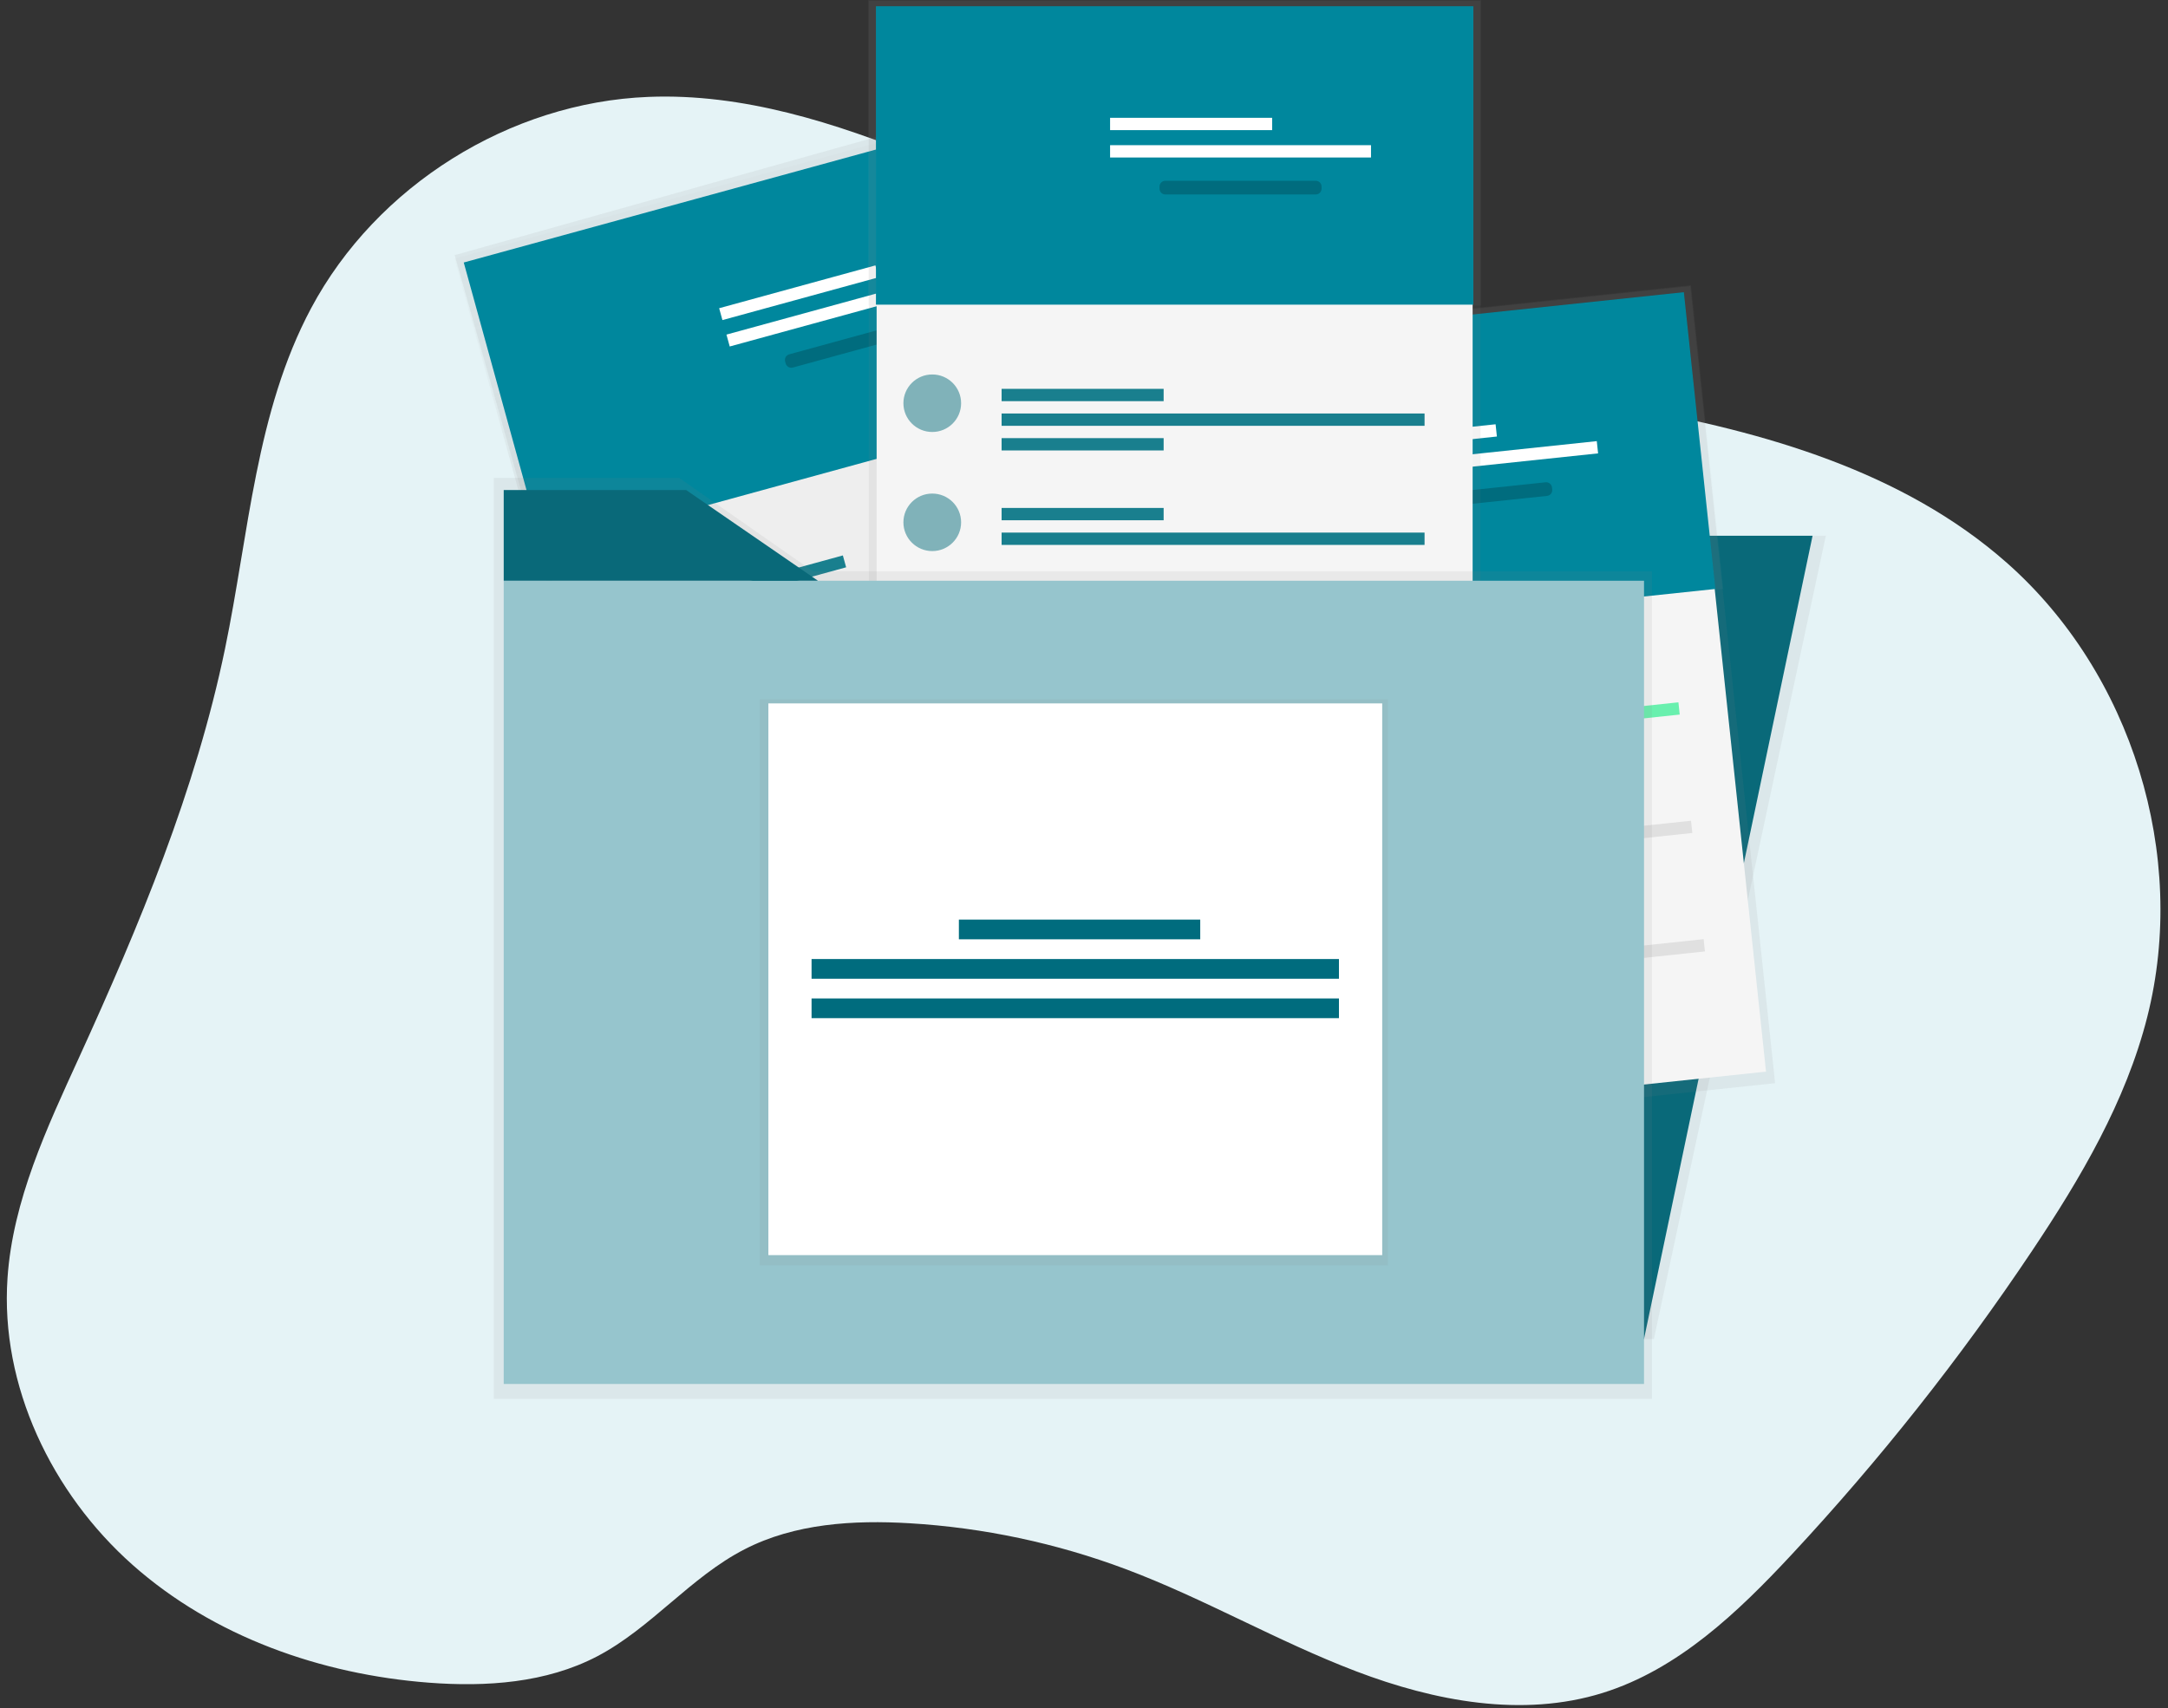 <svg width="151" height="119" viewBox="0 0 151 119" fill="none" xmlns="http://www.w3.org/2000/svg">
<rect x="0" y="0" width="151" height="119" fill="#333333" stroke="none"/>
<path d="M64.288 11.035C58.191 8.559 51.748 6.487 45.17 6.75C35.492 7.131 26.222 12.94 21.669 21.472C17.811 28.699 17.335 37.171 15.673 45.191C13.626 55.074 9.706 64.465 5.516 73.65C3.266 78.577 0.892 83.623 0.523 89.031C0.01 96.538 3.604 104.022 9.238 109.02C14.873 114.019 22.361 116.649 29.869 117.224C33.866 117.53 38.043 117.246 41.594 115.389C45.35 113.422 48.088 109.869 51.859 107.932C55.355 106.13 59.442 105.884 63.366 106.118C68.505 106.426 73.57 107.501 78.39 109.307C83.874 111.365 88.973 114.343 94.446 116.429C99.918 118.515 106.031 119.68 111.625 117.938C116.874 116.3 121.031 112.335 124.776 108.312C130.922 101.711 136.528 94.626 141.54 87.128C144.917 82.075 148.06 76.743 149.554 70.853C152.408 59.594 148.48 46.89 139.763 39.199C132.546 32.829 122.853 30.063 113.367 28.386C104.717 26.855 94.716 26.76 86.754 22.773C79.159 18.963 72.25 14.269 64.288 11.035Z" fill="#E5F3F6"/>
<path d="M72.564 6.306L31.668 17.774L46.79 71.387L87.686 59.918L72.564 6.306Z" fill="url(#paint0_linear)"/>
<path d="M72.828 6.728L31.657 18.013L37.315 38.538L78.487 27.253L72.828 6.728Z" fill="url(#paint1_linear)"/>
<path d="M72.387 7.353L32.36 18.324L46.86 70.92L86.886 59.95L72.387 7.353Z" fill="#EEEEEE"/>
<path d="M72.419 7.291L32.3 18.287L37.827 38.333L77.945 27.337L72.419 7.291Z" fill="#00879D"/>
<path d="M58.705 38.694L47.822 41.676L48.05 42.504L58.933 39.521L58.705 38.694Z" fill="#197F8E"/>
<path d="M59.618 42.005L48.736 44.988L48.964 45.815L59.847 42.833L59.618 42.005Z" fill="#F5F5F5"/>
<path d="M60.972 18.489L50.089 21.472L50.317 22.299L61.2 19.316L60.972 18.489Z" fill="white"/>
<path d="M68.12 18.507L50.597 23.31L50.825 24.138L68.348 19.335L68.12 18.507Z" fill="white"/>
<path opacity="0.2" d="M65.069 21.916L54.967 24.685C54.752 24.744 54.625 24.966 54.684 25.181L54.723 25.322C54.782 25.537 55.005 25.663 55.22 25.605L65.323 22.835C65.538 22.776 65.665 22.554 65.606 22.34L65.567 22.198C65.507 21.983 65.285 21.857 65.069 21.916Z" fill="black"/>
<path d="M43.966 45.851C45.036 45.558 45.664 44.455 45.37 43.388C45.076 42.321 43.971 41.694 42.901 41.987C41.831 42.28 41.202 43.383 41.496 44.45C41.79 45.517 42.896 46.144 43.966 45.851Z" fill="#69F0AE"/>
<path d="M60.913 46.695L50.03 49.678L50.258 50.505L61.141 47.522L60.913 46.695Z" fill="#BDBDBD"/>
<path d="M61.824 50.006L50.941 52.989L51.169 53.816L62.052 50.834L61.824 50.006Z" fill="#F5F5F5"/>
<path d="M78.893 43.548L50.487 51.333L50.715 52.161L79.121 44.375L78.893 43.548Z" fill="#E0E0E0"/>
<path d="M46.171 53.852C47.241 53.558 47.87 52.456 47.575 51.389C47.281 50.322 46.175 49.695 45.106 49.988C44.036 50.282 43.407 51.384 43.701 52.451C43.995 53.518 45.101 54.145 46.171 53.852Z" fill="#E0E0E0"/>
<path d="M63.117 54.695L52.234 57.678L52.462 58.505L63.345 55.522L63.117 54.695Z" fill="#BDBDBD"/>
<path d="M64.031 58.005L53.148 60.987L53.376 61.815L64.259 58.832L64.031 58.005Z" fill="#F5F5F5"/>
<path d="M81.096 51.548L52.69 59.333L52.919 60.161L81.324 52.375L81.096 51.548Z" fill="#E0E0E0"/>
<path d="M48.376 61.852C49.446 61.559 50.075 60.457 49.781 59.39C49.486 58.323 48.381 57.696 47.311 57.989C46.241 58.282 45.612 59.385 45.906 60.452C46.2 61.519 47.306 62.146 48.376 61.852Z" fill="#E0E0E0"/>
<path d="M115.192 93.28H101.382V37.322H127.169L115.192 93.28Z" fill="url(#paint2_linear)"/>
<path d="M114.504 93.28H100.967V37.322H126.245L114.504 93.28Z" fill="#096979"/>
<path d="M117.733 19.924L75.369 24.401L81.272 79.937L123.635 75.46L117.733 19.924Z" fill="url(#paint3_linear)"/>
<path d="M117.776 19.867L75.314 24.355L77.565 45.522L120.026 41.035L117.776 19.867Z" fill="url(#paint4_linear)"/>
<path d="M117.236 20.411L75.957 24.774L81.722 79.017L123.002 74.655L117.236 20.411Z" fill="#F5F5F5"/>
<path d="M117.279 20.355L75.904 24.728L78.101 45.402L119.476 41.029L117.279 20.355Z" fill="#00879D"/>
<path d="M98.648 49.129L87.424 50.315L87.515 51.169L98.738 49.982L98.648 49.129Z" fill="#BDBDBD"/>
<path d="M99.01 52.543L87.787 53.729L87.877 54.583L99.101 53.396L99.01 52.543Z" fill="#F5F5F5"/>
<path d="M116.901 48.927L87.606 52.023L87.696 52.876L116.991 49.78L116.901 48.927Z" fill="#69F0AE"/>
<path d="M104.167 29.557L92.944 30.743L93.035 31.596L104.258 30.41L104.167 29.557Z" fill="white"/>
<path d="M111.215 30.731L93.143 32.641L93.234 33.494L111.306 31.584L111.215 30.731Z" fill="white"/>
<path opacity="0.2" d="M107.649 33.599L97.231 34.7C97.008 34.724 96.848 34.923 96.871 35.144L96.886 35.29C96.91 35.511 97.109 35.672 97.332 35.648L107.75 34.547C107.973 34.524 108.134 34.325 108.11 34.104L108.094 33.958C108.071 33.736 107.872 33.576 107.649 33.599Z" fill="black"/>
<path d="M82.939 53.811C84.042 53.694 84.842 52.708 84.725 51.608C84.608 50.507 83.618 49.71 82.515 49.827C81.412 49.943 80.612 50.93 80.729 52.03C80.846 53.13 81.835 53.928 82.939 53.811Z" fill="#69F0AE"/>
<path d="M99.525 57.38L88.302 58.566L88.393 59.419L99.616 58.233L99.525 57.38Z" fill="#BDBDBD"/>
<path d="M99.89 60.794L88.666 61.98L88.757 62.833L99.98 61.647L99.89 60.794Z" fill="#F5F5F5"/>
<path d="M117.778 57.177L88.483 60.273L88.574 61.126L117.869 58.03L117.778 57.177Z" fill="#E0E0E0"/>
<path d="M83.816 62.061C84.919 61.945 85.719 60.958 85.602 59.858C85.485 58.758 84.496 57.96 83.392 58.077C82.289 58.193 81.489 59.18 81.606 60.28C81.723 61.38 82.712 62.178 83.816 62.061Z" fill="#E0E0E0"/>
<path d="M100.401 65.63L89.178 66.816L89.269 67.669L100.492 66.483L100.401 65.63Z" fill="#BDBDBD"/>
<path d="M100.764 69.044L89.54 70.23L89.631 71.084L100.855 69.897L100.764 69.044Z" fill="#F5F5F5"/>
<path d="M118.656 65.427L89.361 68.523L89.451 69.377L118.747 66.281L118.656 65.427Z" fill="#E0E0E0"/>
<path d="M84.693 70.312C85.797 70.195 86.597 69.209 86.48 68.108C86.363 67.008 85.373 66.211 84.27 66.327C83.166 66.444 82.367 67.43 82.484 68.531C82.601 69.631 83.59 70.428 84.693 70.312Z" fill="#E0E0E0"/>
<path d="M78.849 34.503C78.968 35.507 79.36 36.46 79.984 37.257C80.608 38.054 81.44 38.665 82.388 39.023C83.337 39.381 84.365 39.472 85.363 39.287C86.359 39.102 87.286 38.648 88.042 37.974C88.798 37.299 89.353 36.431 89.648 35.464C89.943 34.496 89.965 33.466 89.713 32.487C89.462 31.507 88.945 30.616 88.219 29.909C87.494 29.202 86.588 28.708 85.6 28.48L85.767 29.893C85.823 30.383 85.682 30.876 85.375 31.263C85.068 31.651 84.621 31.902 84.129 31.963C83.635 32.019 83.139 31.879 82.749 31.572C82.359 31.265 82.106 30.817 82.046 30.325L81.879 28.912C80.858 29.419 80.019 30.229 79.477 31.23C78.935 32.23 78.716 33.373 78.849 34.503Z" fill="url(#paint5_linear)"/>
<path d="M89.805 32.762C89.698 31.757 89.316 30.8 88.701 29.997C88.086 29.193 87.261 28.573 86.317 28.205C85.373 27.836 84.346 27.733 83.347 27.907C82.348 28.08 81.417 28.524 80.653 29.189C79.89 29.855 79.325 30.716 79.018 31.68C78.713 32.644 78.678 33.672 78.918 34.655C79.158 35.637 79.664 36.534 80.381 37.249C81.098 37.964 81.998 38.469 82.982 38.71L82.832 37.295C82.781 36.802 82.927 36.309 83.24 35.924C83.552 35.538 84.005 35.292 84.499 35.238C84.993 35.188 85.488 35.334 85.874 35.645C86.261 35.957 86.508 36.408 86.562 36.901L86.712 38.315C87.738 37.819 88.585 37.02 89.139 36.026C89.692 35.032 89.925 33.893 89.805 32.762Z" fill="#3F93CD"/>
<path d="M84.446 34.698C85.615 34.575 86.462 33.53 86.338 32.364C86.214 31.199 85.166 30.354 83.997 30.478C82.828 30.601 81.981 31.646 82.105 32.812C82.228 33.977 83.277 34.822 84.446 34.698Z" fill="white" stroke="white" stroke-miterlimit="10"/>
<path d="M84.499 35.238C84.005 35.292 83.552 35.538 83.24 35.924C82.928 36.309 82.781 36.802 82.832 37.295L82.983 38.71C84.234 39.014 85.552 38.876 86.713 38.318L86.562 36.904C86.509 36.41 86.262 35.958 85.875 35.646C85.489 35.334 84.994 35.188 84.499 35.238Z" fill="white" stroke="white" stroke-miterlimit="10"/>
<path d="M82.073 32.697C81.869 32.388 81.751 32.029 81.734 31.659C81.719 31.286 81.851 30.923 82.101 30.646C82.381 30.351 82.79 30.214 83.191 30.14C83.591 30.065 83.999 30.047 84.392 29.916C84.713 29.815 85.012 29.651 85.269 29.434C85.527 29.218 85.739 28.952 85.892 28.652C85.965 28.957 85.996 29.27 85.983 29.582C85.976 29.739 85.936 29.892 85.867 30.033C85.799 30.174 85.701 30.299 85.582 30.401C85.887 30.218 85.89 30.569 85.844 30.786C86.024 30.961 86.414 30.952 86.461 31.199C86.52 31.443 86.52 31.697 86.461 31.941C86.388 32.18 86.535 32.573 86.288 32.616" fill="white"/>
<path d="M82.073 32.697C81.869 32.388 81.751 32.029 81.734 31.659C81.719 31.286 81.851 30.923 82.101 30.646C82.381 30.351 82.79 30.214 83.191 30.14C83.591 30.065 83.999 30.047 84.392 29.916C84.713 29.815 85.012 29.651 85.269 29.434C85.527 29.218 85.739 28.952 85.892 28.652C85.965 28.957 85.996 29.27 85.983 29.582C85.976 29.739 85.936 29.892 85.867 30.033C85.799 30.174 85.701 30.299 85.582 30.401C85.887 30.218 85.89 30.569 85.844 30.786C86.024 30.961 86.414 30.952 86.461 31.199C86.52 31.443 86.52 31.697 86.461 31.941C86.388 32.18 86.535 32.573 86.288 32.616" stroke="white" stroke-miterlimit="10"/>
<path d="M85.692 30.342C85.692 30.342 87.183 30.315 86.364 32.612L85.692 30.342Z" fill="white"/>
<path d="M103.114 0.052H60.513V55.899H103.114V0.052Z" fill="url(#paint6_linear)"/>
<path d="M103.161 0H60.462V21.286H103.161V0Z" fill="url(#paint7_linear)"/>
<path d="M102.568 0.484H61.057V55.032H102.568V0.484Z" fill="#F5F5F5"/>
<path d="M102.617 0.434H61.01V21.224H102.617V0.434Z" fill="#00879D"/>
<path d="M81.047 27.089H69.761V27.947H81.047V27.089Z" fill="#197F8E"/>
<path d="M81.047 30.522H69.761V31.38H81.047V30.522Z" fill="#197F8E"/>
<path d="M99.22 28.806H69.761V29.664H99.22V28.806Z" fill="#197F8E"/>
<path d="M88.604 8.207H77.317V9.065H88.604V8.207Z" fill="white"/>
<path d="M95.49 10.114H77.317V10.972H95.49V10.114Z" fill="white"/>
<path opacity="0.2" d="M91.641 12.594H81.165C80.941 12.594 80.76 12.774 80.76 12.997V13.143C80.76 13.366 80.941 13.547 81.165 13.547H91.641C91.865 13.547 92.046 13.366 92.046 13.143V12.997C92.046 12.774 91.865 12.594 91.641 12.594Z" fill="black"/>
<path d="M64.932 30.094C66.041 30.094 66.941 29.197 66.941 28.09C66.941 26.984 66.041 26.087 64.932 26.087C63.822 26.087 62.922 26.984 62.922 28.09C62.922 29.197 63.822 30.094 64.932 30.094Z" fill="#80B2B9"/>
<path d="M81.047 35.386H69.761V36.244H81.047V35.386Z" fill="#197F8E"/>
<path d="M81.047 38.819H69.761V39.677H81.047V38.819Z" fill="#F5F5F5"/>
<path d="M99.22 37.103H69.761V37.961H99.22V37.103Z" fill="#197F8E"/>
<path d="M64.932 38.391C66.041 38.391 66.941 37.494 66.941 36.388C66.941 35.281 66.041 34.384 64.932 34.384C63.822 34.384 62.922 35.281 62.922 36.388C62.922 37.494 63.822 38.391 64.932 38.391Z" fill="#80B2B9"/>
<path d="M81.047 43.684H69.761V44.542H81.047V43.684Z" fill="#BDBDBD"/>
<path d="M81.047 47.116H69.761V47.974H81.047V47.116Z" fill="#F5F5F5"/>
<path d="M99.22 45.4H69.761V46.258H99.22V45.4Z" fill="#E0E0E0"/>
<path d="M64.932 46.688C66.041 46.688 66.941 45.791 66.941 44.684C66.941 43.578 66.041 42.681 64.932 42.681C63.822 42.681 62.922 43.578 62.922 44.684C62.922 45.791 63.822 46.688 64.932 46.688Z" fill="#E0E0E0"/>
<path d="M56.622 39.799L47.3 33.291H34.394V39.799V42.986V97.445H115.058V39.799H56.622Z" fill="url(#paint8_linear)"/>
<path d="M35.084 40.457V43.552V96.415H114.505V40.457H56.97" fill="#96C5CD"/>
<path d="M56.97 40.457L47.791 34.14H35.084V40.457" fill="#096979"/>
<path d="M96.668 48.715H52.921V88.155H96.668V48.715Z" fill="url(#paint9_linear)"/>
<path d="M96.27 49.002H53.517V87.438H96.27V49.002Z" fill="white"/>
<path d="M83.596 64.064H66.786V65.437H83.596V64.064Z" fill="#006C7E"/>
<path d="M93.257 66.811H56.525V68.183H93.257V66.811Z" fill="#006C7E"/>
<path d="M93.257 69.557H56.525V70.93H93.257V69.557Z" fill="#006C7E"/>
<defs>
<linearGradient id="paint0_linear" x1="67.237" y1="65.653" x2="52.196" y2="12.017" gradientUnits="userSpaceOnUse">
<stop stop-color="#808080" stop-opacity="0.25"/>
<stop offset="0.54" stop-color="#808080" stop-opacity="0.12"/>
<stop offset="1" stop-color="#808080" stop-opacity="0.1"/>
</linearGradient>
<linearGradient id="paint1_linear" x1="57.901" y1="32.895" x2="52.273" y2="12.361" gradientUnits="userSpaceOnUse">
<stop stop-color="#B3B3B3" stop-opacity="0.25"/>
<stop offset="0.54" stop-color="#B3B3B3" stop-opacity="0.1"/>
<stop offset="1" stop-color="#B3B3B3" stop-opacity="0.05"/>
</linearGradient>
<linearGradient id="paint2_linear" x1="16367.3" y1="40005.1" x2="16367.3" y2="16028.9" gradientUnits="userSpaceOnUse">
<stop stop-color="#808080" stop-opacity="0.25"/>
<stop offset="0.54" stop-color="#808080" stop-opacity="0.12"/>
<stop offset="1" stop-color="#808080" stop-opacity="0.1"/>
</linearGradient>
<linearGradient id="paint3_linear" x1="35287.2" y1="34081.8" x2="32777.3" y2="10332.1" gradientUnits="userSpaceOnUse">
<stop stop-color="#808080" stop-opacity="0.25"/>
<stop offset="0.54" stop-color="#808080" stop-opacity="0.12"/>
<stop offset="1" stop-color="#808080" stop-opacity="0.1"/>
</linearGradient>
<linearGradient id="paint4_linear" x1="32303.6" y1="5344.79" x2="31938.9" y2="1894.66" gradientUnits="userSpaceOnUse">
<stop stop-color="#B3B3B3" stop-opacity="0.25"/>
<stop offset="0.54" stop-color="#B3B3B3" stop-opacity="0.1"/>
<stop offset="1" stop-color="#B3B3B3" stop-opacity="0.05"/>
</linearGradient>
<linearGradient id="paint5_linear" x1="-7070.09" y1="-2724.8" x2="-7212.31" y2="-3614.46" gradientUnits="userSpaceOnUse">
<stop stop-opacity="0.12"/>
<stop offset="0.55" stop-opacity="0.09"/>
<stop offset="1" stop-opacity="0.02"/>
</linearGradient>
<linearGradient id="paint6_linear" x1="16373.1" y1="23904.1" x2="16373.1" y2="22.392" gradientUnits="userSpaceOnUse">
<stop stop-color="#808080" stop-opacity="0.25"/>
<stop offset="0.54" stop-color="#808080" stop-opacity="0.12"/>
<stop offset="1" stop-color="#808080" stop-opacity="0.1"/>
</linearGradient>
<linearGradient id="paint7_linear" x1="16410.7" y1="3469.46" x2="16410.7" y2="0" gradientUnits="userSpaceOnUse">
<stop stop-color="#B3B3B3" stop-opacity="0.25"/>
<stop offset="0.54" stop-color="#B3B3B3" stop-opacity="0.1"/>
<stop offset="1" stop-color="#B3B3B3" stop-opacity="0.05"/>
</linearGradient>
<linearGradient id="paint8_linear" x1="26557.5" y1="47901.2" x2="26557.5" y2="16386.8" gradientUnits="userSpaceOnUse">
<stop stop-color="#808080" stop-opacity="0.25"/>
<stop offset="0.54" stop-color="#808080" stop-opacity="0.12"/>
<stop offset="1" stop-color="#808080" stop-opacity="0.1"/>
</linearGradient>
<linearGradient id="paint9_linear" x1="14460.4" y1="26671.7" x2="14460.4" y2="14760.6" gradientUnits="userSpaceOnUse">
<stop stop-color="#808080" stop-opacity="0.25"/>
<stop offset="0.54" stop-color="#808080" stop-opacity="0.12"/>
<stop offset="1" stop-color="#808080" stop-opacity="0.1"/>
</linearGradient>
</defs>
</svg>
